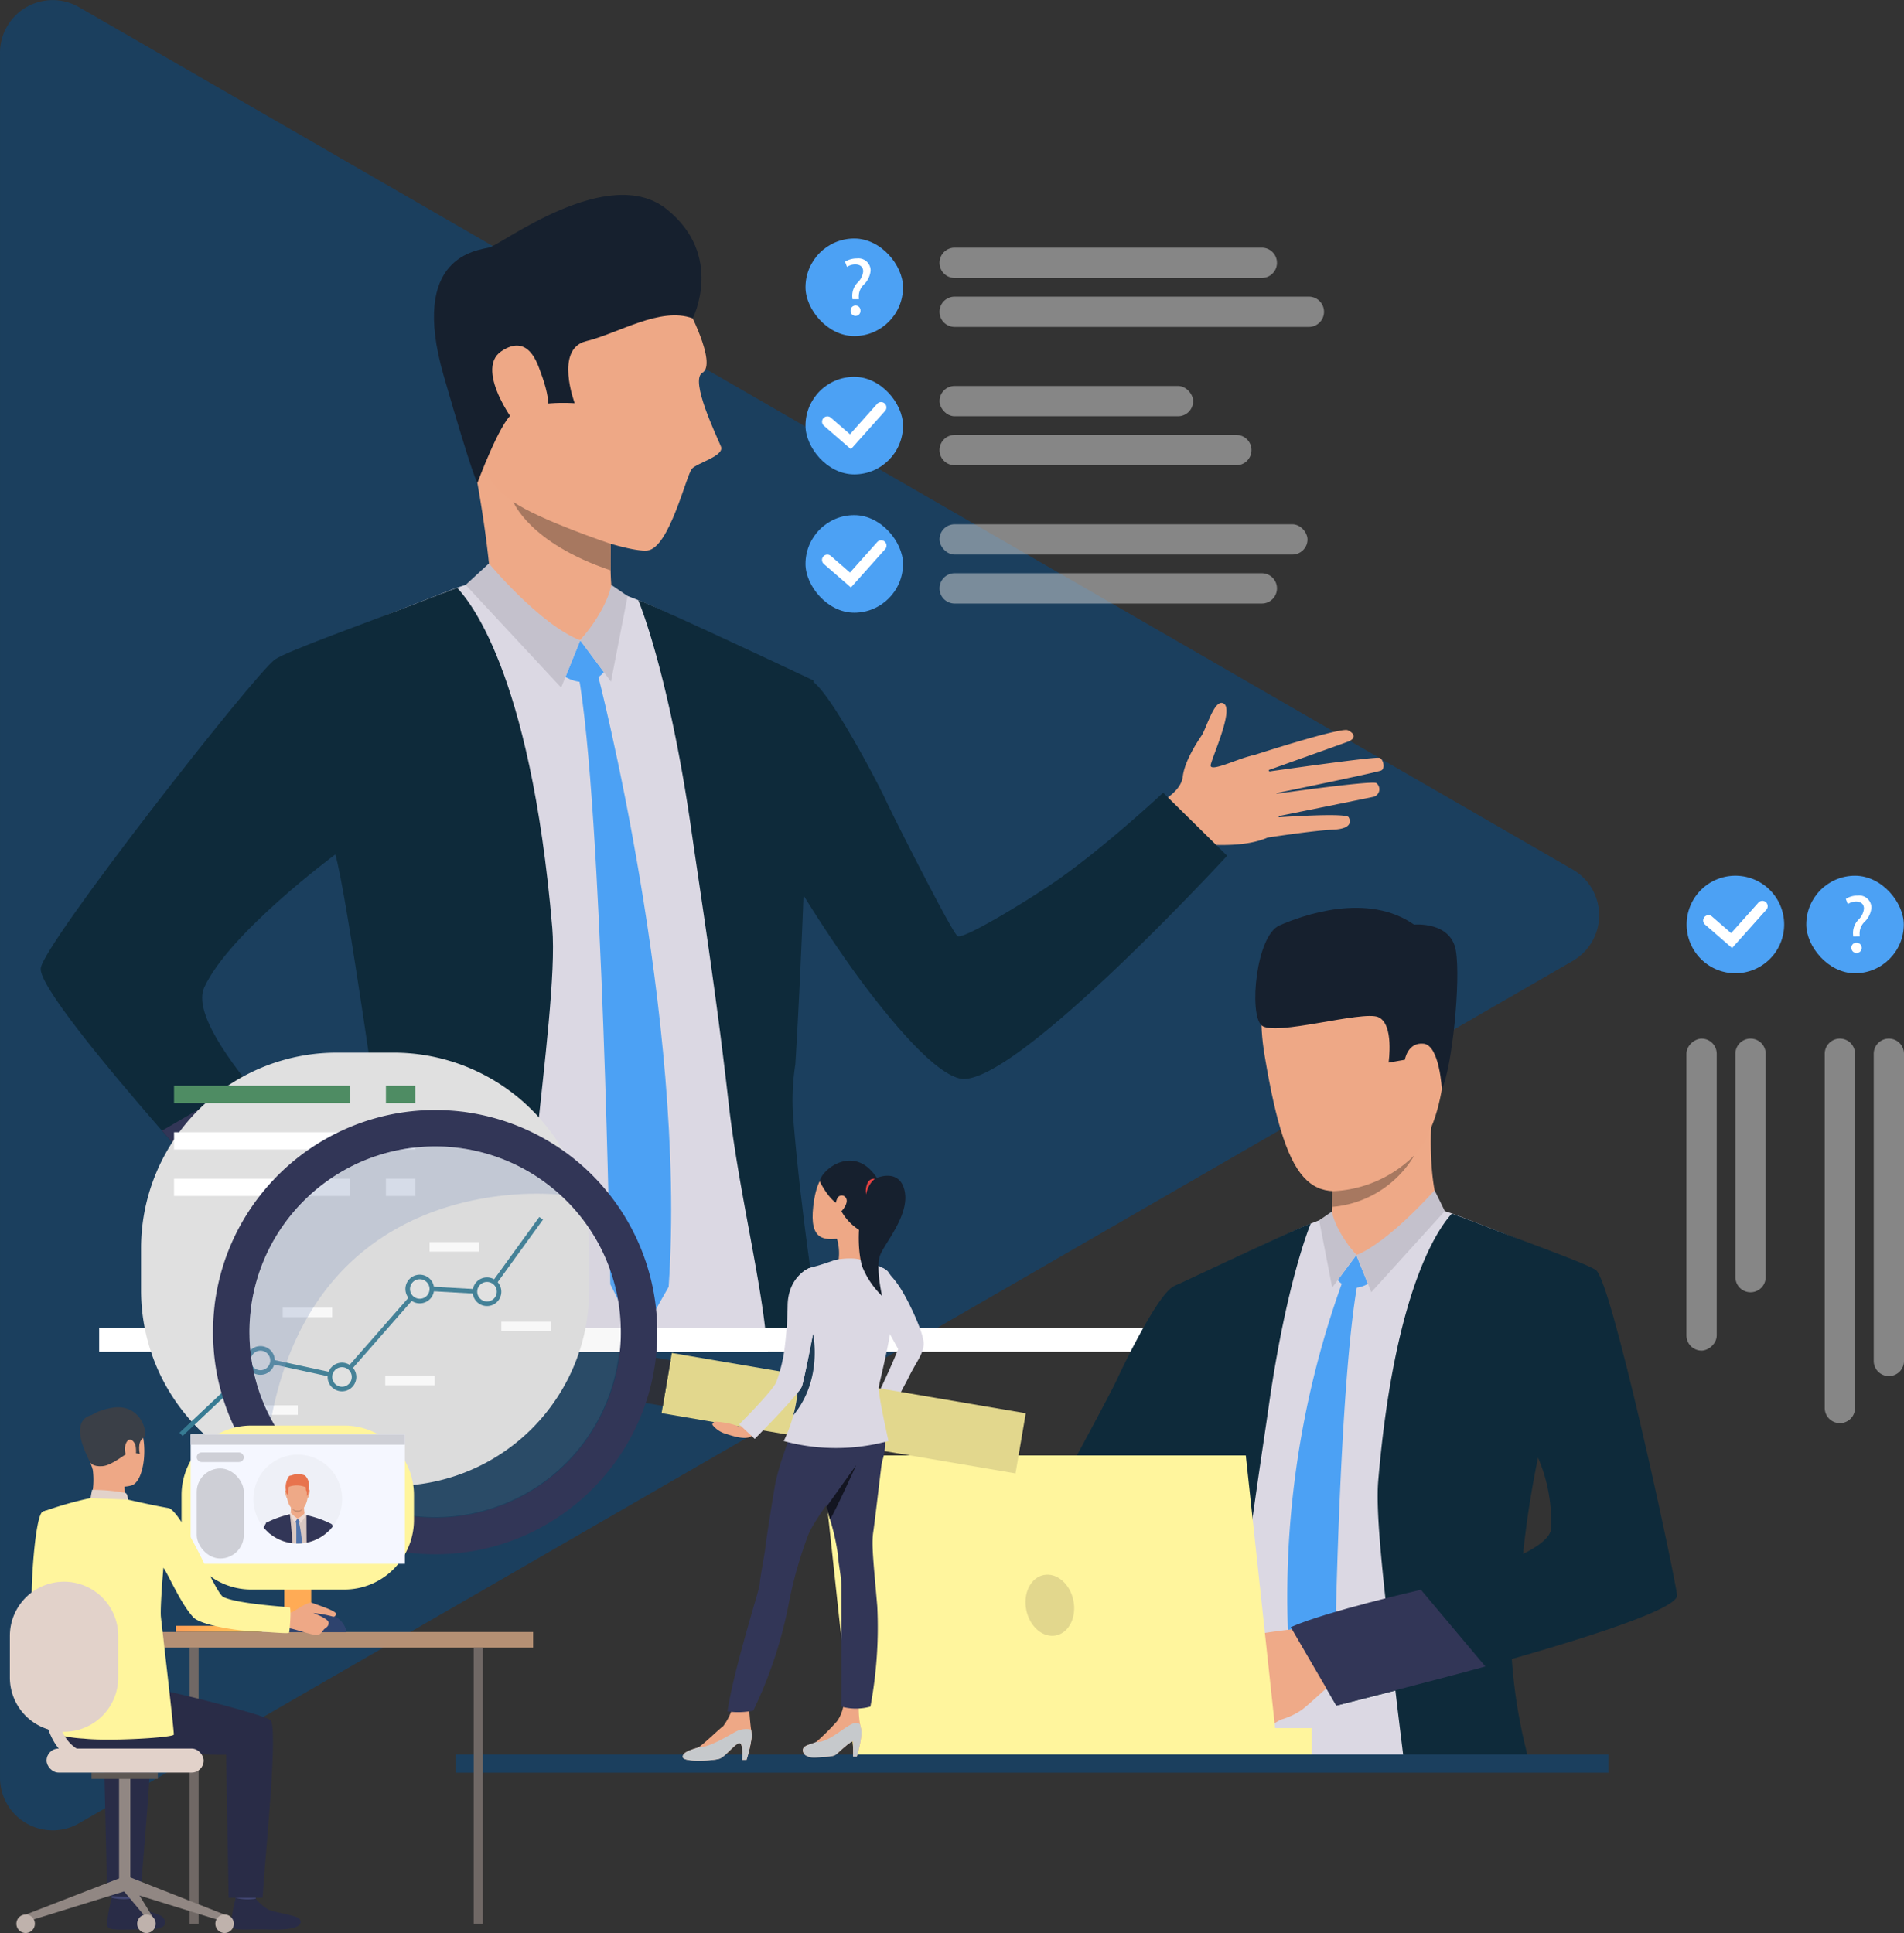 <svg xmlns="http://www.w3.org/2000/svg" xmlns:xlink="http://www.w3.org/1999/xlink" width="292.187" height="296.63" viewBox="0 0 292.187 296.63">
  <rect x="0" y="0" width="292.187" height="296.63" fill="#333333" stroke="none"/>
  <defs>
    <linearGradient id="linear-gradient" y1="0.5" x2="1" y2="0.5" gradientUnits="objectBoundingBox">
      <stop offset="0" stop-color="#ff9f55"/>
      <stop offset="1" stop-color="#ffd255"/>
    </linearGradient>
  </defs>
  <g id="Grupo_129573" data-name="Grupo 129573" transform="translate(-180 -1328)">
    <g id="Grupo_127873" data-name="Grupo 127873" transform="translate(-1738.13 1442.261)">
      <path id="Trazado_114980" data-name="Trazado 114980" d="M2159.494,19.184,1930.259-113.165a8.086,8.086,0,0,0-12.128,7v264.7a8.086,8.086,0,0,0,12.128,7L2159.494,33.189A8.086,8.086,0,0,0,2159.494,19.184Z" transform="translate(0 0)" fill="#1b3f5e"/>
      <g id="Grupo_127884" data-name="Grupo 127884" transform="translate(1924.378 -84.352)">
        <g id="Grupo_127873-2" data-name="Grupo 127873" transform="translate(185.673 82.111)">
          <path id="Trazado_114981" data-name="Trazado 114981" d="M2307.21,116.854s13.79-4.48,14.91-3.981,1.271,1.29,0,1.765-13.222,4.729-13.222,4.729,17.039-2.455,18.052-2.262c.593.113.973,1.621.31,1.94s-17.464,3.765-17.464,3.765,15.911-2.263,16.7-1.832a1.2,1.2,0,0,1-.468,2.122c-1.172.253-15.867,3.226-15.867,3.226s11.645-.884,12.09-.1c.271.482.659,1.766-2.349,1.9s-10.1,1.218-10.1,1.218Z" transform="translate(-2307.21 -112.834)" fill="#eea886"/>
        </g>
        <g id="Grupo_127875" data-name="Grupo 127875" transform="translate(170.48 77.945)">
          <g id="Grupo_127874" data-name="Grupo 127874">
            <path id="Trazado_114982" data-name="Trazado 114982" d="M2276.408,120.3s4.463-1.774,4.782-4.589c.272-2.394,2.259-5.363,2.87-6.278.816-1.224,2.034-5.9,3.464-4.9s-1.66,7.79-2.043,9.338,5.707-1.751,7.23-1.453,5.673,10.979,1.267,12.745-10.086.644-10.809,1.114a29.122,29.122,0,0,1-3.164,1.416Z" transform="translate(-2276.408 -104.39)" fill="#eea886"/>
          </g>
        </g>
        <g id="Grupo_127876" data-name="Grupo 127876" transform="translate(14.714 59.215)">
          <path id="Trazado_114983" data-name="Trazado 114983" d="M2062.6,181.1c.1,1.29.208,2.519.307,3.618h-63.851c.023-1.075.054-2.3.077-3.618.215-10.646.53-28.1.391-34.687-.177-9.409-2.158-33.857-2.55-35.27,0,0-14.01-20.354-28.7,19.824-3.034,8.28,24.778,29.026,21.322,29.663s-3.31,7.2-3.31,7.2-26.191-22.812-25.654-29.533c.3-3.733,20.807-57.975,23.941-60.217,2.136-1.537,15.546-6.913,22.5-9.547a49.146,49.146,0,0,1,6.176-2.113c1.59-.1,21.207,1.782,21.207,1.782s2.811.96,5.691,2.281c4.908,2.25,12.558,5.776,18.042,8.387,1.774.845,3.994,1.982,5.837,2.958q-.334,10-1.183,21.46s-1.021,16.691-1.114,33.55c-.883,3.817-.729,12.688-.729,12.688-.246,8.411.691,17.044.937,21.867C2062.088,174.414,2062.342,177.948,2062.6,181.1Z" transform="translate(-1960.624 -66.418)" fill="#dbd8e3"/>
        </g>
        <g id="Grupo_127877" data-name="Grupo 127877" transform="translate(91.706 62.199)">
          <path id="Trazado_114984" data-name="Trazado 114984" d="M2144.455,184.17c-.922-5.968-1.8-12.182-2.52-18.127V166q-.172-1.452-.345-2.88a.925.925,0,0,0-.015-.146c-.461-4.025-.837-7.873-1.114-11.4a35.806,35.806,0,0,1,.353-7.926c1.091-18.027,1.636-37.037,1.636-37.037.576-7.788.907-15.054,1.129-21.837,0,0-24.632-11.636-26.867-12.3,0,0,4.67,10.968,8.172,35.493,1.353,9.416,3.848,25.27,5.661,41.453.714,6.382,1.889,12.842,3.011,18.925,1.06,5.738,2.074,11.145,2.62,15.83.039.284.069.568.1.852.085.806.185,1.736.3,2.765h8.449C2144.831,186.6,2144.638,185.384,2144.455,184.17Z" transform="translate(-2116.711 -72.468)" fill="#0e2a3a"/>
        </g>
        <g id="Grupo_127878" data-name="Grupo 127878" transform="translate(0 60.302)">
          <path id="Trazado_114985" data-name="Trazado 114985" d="M2006.857,153.541c-1.122,10.876-2.351,19.678-3.342,28.68q-.2,1.8-.384,3.618h-25.907c.338-1.2.668-2.4.983-3.618,2.781-10.484,5-21.184,5-27.674,0,0-5.392-38.773-7.2-45.018,0,0-16.306,12.059-20.116,20.408-3.41,7.466,21.576,30.27,21.284,31.038-1.7,4.493-8.2,12.7-8.2,12.7S1930.287,132.127,1930.8,127c.369-3.725,32.8-45.14,35.931-47.383,1.813-1.3,15.208-6.045,21.783-8.641,1.206-.476,5.123-1.951,6.2-2.358,1.391,1.551,11.191,12.1,14.586,52.176C2009.875,127.557,2008.07,141.859,2006.857,153.541Z" transform="translate(-1930.796 -68.622)" fill="#0e2a3a"/>
        </g>
        <g id="Grupo_127879" data-name="Grupo 127879" transform="translate(66.399 40.311)">
          <path id="Trazado_114986" data-name="Trazado 114986" d="M2068.153,49.088s-.135-6.735-2.73-20.359c-.694-3.647,21.173,9.6,21.173,9.6s-.067,1.278-.111,3c-.023.911-.038,1.945-.032,2.982,0,.366.006.73.015,1.09.021.964.064,1.887.146,2.672a12.509,12.509,0,0,0,.729,2.628C2088.245,52.779,2075.517,54.358,2068.153,49.088Z" transform="translate(-2065.407 -28.094)" fill="#eea987"/>
        </g>
        <path id="Trazado_114987" data-name="Trazado 114987" d="M2096.312,84.96l3.625,4.87s-2.123,2.844-5.895.744Z" transform="translate(-2013.518 -16.599)" fill="#4ca1f4"/>
        <path id="Trazado_114988" data-name="Trazado 114988" d="M2100.949,95.1s13.748,52.93,10.914,94.131l-4.625,8.151-4.33-8.54s-1.186-73.7-4.956-93.872Z" transform="translate(-2015.499 -21.672)" fill="#4ca1f4"/>
        <path id="Trazado_114989" data-name="Trazado 114989" d="M2094.076,74.33l-3.881,4.541s-6.228-1.207-8.058-4.461S2094.076,74.33,2094.076,74.33Z" transform="translate(-2007.4 -10.509)" fill="#eea987"/>
        <path id="Trazado_114990" data-name="Trazado 114990" d="M2103.415,67.7s-.451,3.461-4.771,8.515l4.716,6.336,2.552-13.144Z" transform="translate(-2015.85 -7.852)" fill="#c4c1cc"/>
        <path id="Trazado_114991" data-name="Trazado 114991" d="M2066.57,61.023s7.709,9.317,14.007,11.807l-2.929,7.245L2062.99,64.316Z" transform="translate(-1997.782 -4.469)" fill="#c4c1cc"/>
        <g id="Grupo_127880" data-name="Grupo 127880" transform="translate(104.679 72.884)">
          <path id="Trazado_114992" data-name="Trazado 114992" d="M2220.4,122.657s-33.226,36.1-41.066,34.169c-3.625-.892-9.115-7.149-13.651-13.031-1.5-1.938-2.963-3.971-4.358-5.983a.012.012,0,0,1,0-.008c-5.566-8.036-9.928-15.739-9.928-15.739s-16.451-19.281-3.25-27.876c0,0,5.564-.561,8.729,1.773,2.922,2.156,10.031,15.729,11.185,18.246s10.132,20.253,10.97,20.777,9.655-4.768,14.367-7.94c7.617-5.127,17.186-14.061,17.186-14.061Z" transform="translate(-2143.012 -94.129)" fill="#0e2a3a"/>
        </g>
        <g id="Grupo_127881" data-name="Grupo 127881" transform="translate(64.411 6.136)">
          <path id="Trazado_114993" data-name="Trazado 114993" d="M2096.068-30.308s4.8,8.907,2.424,10.292c-1.968,1.144,2.3,9.885,2.864,11.313s-3.564,2.465-4.44,3.384-3.471,12.229-6.867,12.57-18.695-4.98-22.861-9.311-7.584-23.9-4.8-32.15S2087.589-45.866,2096.068-30.308Z" transform="translate(-2061.376 41.188)" fill="#eea886"/>
        </g>
        <g id="Grupo_127882" data-name="Grupo 127882" transform="translate(60.343 0)">
          <path id="Trazado_114994" data-name="Trazado 114994" d="M2092.847-34.681s4.9-9.619-4-16.754-25.332,5.387-27.183,5.865-12.354,1.2-7.051,19.641c4.553,15.836,5.19,16.5,5.19,16.5s3.4-9.174,5.325-10.572c3.008-2.184,9.6-1.659,9.6-1.659s-3.141-8.343,1.769-9.524S2087.879-36.525,2092.847-34.681Z" transform="translate(-2053.128 53.628)" fill="#16202e"/>
        </g>
        <g id="Grupo_127883" data-name="Grupo 127883" transform="translate(69.291 23.122)">
          <path id="Trazado_114995" data-name="Trazado 114995" d="M2078.688-2.682c-.433-1.144-1.833-6.063-6.054-3.175S2075.264,6.3,2076,6.421,2082.333,6.947,2078.688-2.682Z" transform="translate(-2071.27 6.752)" fill="#eea886"/>
        </g>
        <path id="Trazado_114996" data-name="Trazado 114996" d="M2092.749,51.285c0,.366.006.73.015,1.09-12.509-4.2-14.931-10.516-14.931-10.516,3.9,2.759,14.949,6.444,14.949,6.444C2092.758,49.214,2092.743,50.249,2092.749,51.285Z" transform="translate(-2005.304 5.242)" fill="#a77860"/>
        <path id="Trazado_114997" data-name="Trazado 114997" d="M2009.72,255.424a4.393,4.393,0,0,0,2.438.982c2.166-.018,4.631-2.372,6.895-.234s-2.5,11.231-4.218,12.3-5.618-.849-9.792-5.895S2009.72,255.424,2009.72,255.424Z" transform="translate(-1967.852 -102.902)" fill="#eea886"/>
        <path id="Trazado_114998" data-name="Trazado 114998" d="M2024.193,255.858a89.9,89.9,0,0,1,9.049,3.783c4.1,2,8.9,5.05,8.41,6.087-.744,1.575-4.4-1.379-8.591-3.084-3.861-1.57-3.364-.606-3.364-.606s-.126-.282,3.746,2.257c4.165,2.73,8.523,5.837,8.138,6.694-.477,1.063-.626,1.154-2.3.413.87.635.819.966.588,1.359-1.2,2.032-7.942-1.015-10.62-2.225,2.052.943,3.457,1.857,1.921,2.627-1.756.881-11.1-3.862-14.608-5.236C2012.732,266.428,2024.193,255.858,2024.193,255.858Z" transform="translate(-1973.859 -103.198)" fill="#eea886"/>
        <path id="Trazado_114999" data-name="Trazado 114999" d="M1996.285,238.8s-.951,5.574-8.2,12.7c0,0-16.617-18.332-19.582-21.764l13-7.544Z" transform="translate(-1949.902 -86.138)" fill="#323657"/>
      </g>
      <rect id="Rectángulo_40518" data-name="Rectángulo 40518" width="228.635" height="3.618" transform="translate(1933.349 89.549)" fill="#fff"/>
      <rect id="Rectángulo_40519" data-name="Rectángulo 40519" width="14.967" height="14.967" rx="7.483" transform="translate(2041.74 -56.433)" fill="#4ca1f4"/>
      <g id="Grupo_127885" data-name="Grupo 127885" transform="translate(2062.305 -76.256)" opacity="0.69">
        <path id="Rectángulo_40520" data-name="Rectángulo 40520" d="M2.324,0h47.14a2.324,2.324,0,0,1,2.324,2.324v0a2.324,2.324,0,0,1-2.324,2.324H2.324A2.324,2.324,0,0,1,0,2.324v0A2.324,2.324,0,0,1,2.324,0Z" transform="translate(0 0)" fill="#d9d9d9" opacity="0.72"/>
        <path id="Rectángulo_40521" data-name="Rectángulo 40521" d="M2.324,0h54.36a2.324,2.324,0,0,1,2.324,2.324v0a2.324,2.324,0,0,1-2.324,2.324H2.324A2.324,2.324,0,0,1,0,2.324v0A2.324,2.324,0,0,1,2.324,0Z" transform="translate(0 7.515)" fill="#d9d9d9" opacity="0.72"/>
      </g>
      <rect id="Rectángulo_40522" data-name="Rectángulo 40522" width="14.967" height="14.967" rx="7.483" transform="translate(2041.74 -77.658)" fill="#4ca1f4"/>
      <g id="Grupo_127886" data-name="Grupo 127886" transform="translate(2062.305 -55.031)" opacity="0.69">
        <rect id="Rectángulo_40523" data-name="Rectángulo 40523" width="38.925" height="4.648" rx="2.324" transform="translate(0 0)" fill="#d9d9d9" opacity="0.72"/>
        <path id="Rectángulo_40524" data-name="Rectángulo 40524" d="M2.324,0H45.553a2.324,2.324,0,0,1,2.324,2.324v0a2.324,2.324,0,0,1-2.324,2.324H2.324A2.324,2.324,0,0,1,0,2.324v0A2.324,2.324,0,0,1,2.324,0Z" transform="translate(0 7.515)" fill="#d9d9d9" opacity="0.72"/>
      </g>
      <g id="Grupo_127887" data-name="Grupo 127887" transform="translate(2062.305 -33.807)" opacity="0.69">
        <rect id="Rectángulo_40525" data-name="Rectángulo 40525" width="56.475" height="4.648" rx="2.324" transform="translate(0 0)" fill="#d9d9d9" opacity="0.72"/>
        <path id="Rectángulo_40526" data-name="Rectángulo 40526" d="M2.324,0h47.14a2.324,2.324,0,0,1,2.324,2.324v0a2.324,2.324,0,0,1-2.324,2.324H2.324A2.324,2.324,0,0,1,0,2.324v0A2.324,2.324,0,0,1,2.324,0Z" transform="translate(0 7.515)" fill="#d9d9d9" opacity="0.72"/>
      </g>
      <rect id="Rectángulo_40527" data-name="Rectángulo 40527" width="14.967" height="14.967" rx="7.483" transform="translate(2041.74 -35.208)" fill="#4ca1f4"/>
      <g id="Grupo_127892" data-name="Grupo 127892" transform="translate(2044.278 -52.567)">
        <g id="Grupo_127891" data-name="Grupo 127891" transform="translate(0 0)">
          <g id="Grupo_127890" data-name="Grupo 127890">
            <g id="Grupo_127889" data-name="Grupo 127889">
              <g id="Grupo_127888" data-name="Grupo 127888">
                <path id="Trazado_115000" data-name="Trazado 115000" d="M2178.3,18.045l-4.153-3.609a.817.817,0,0,1,1.072-1.233l2.937,2.552,4.175-4.672a.817.817,0,0,1,1.218,1.089Z" transform="translate(-2173.869 -10.81)" fill="#fff"/>
              </g>
            </g>
          </g>
        </g>
      </g>
      <g id="Grupo_127897" data-name="Grupo 127897" transform="translate(2044.278 -31.342)">
        <g id="Grupo_127896" data-name="Grupo 127896" transform="translate(0 0)">
          <g id="Grupo_127895" data-name="Grupo 127895">
            <g id="Grupo_127894" data-name="Grupo 127894">
              <g id="Grupo_127893" data-name="Grupo 127893">
                <path id="Trazado_115001" data-name="Trazado 115001" d="M2178.3,61.073l-4.153-3.608a.817.817,0,0,1,1.072-1.234l2.937,2.552,4.175-4.672a.817.817,0,1,1,1.218,1.089Z" transform="translate(-2173.869 -53.839)" fill="#fff"/>
              </g>
            </g>
          </g>
        </g>
      </g>
      <g id="Grupo_127898" data-name="Grupo 127898" transform="translate(2047.806 -74.604)">
        <path id="Trazado_115002" data-name="Trazado 115002" d="M2182.161-27.611l-.026-.329a2.9,2.9,0,0,1,.785-2.191,2.785,2.785,0,0,0,.886-1.735c0-.646-.406-1.076-1.2-1.089a2.257,2.257,0,0,0-1.279.392l-.3-.8a3.323,3.323,0,0,1,1.811-.507A1.871,1.871,0,0,1,2184.947-32a3.427,3.427,0,0,1-1.09,2.2,2.506,2.506,0,0,0-.722,1.862l.013.329Zm-.279,1.773a.749.749,0,0,1,.76-.8.739.739,0,0,1,.747.8.737.737,0,0,1-.76.785A.742.742,0,0,1,2181.882-25.838Z" transform="translate(-2181.021 33.866)" fill="#fff"/>
      </g>
      <path id="Rectángulo_40528" data-name="Rectángulo 40528" d="M7.483,0h0a7.484,7.484,0,0,1,7.484,7.484v0a7.483,7.483,0,0,1-7.483,7.483h0A7.484,7.484,0,0,1,0,7.483v0A7.483,7.483,0,0,1,7.483,0Z" transform="translate(2176.96 20.123)" fill="#4ca1f4"/>
      <g id="Grupo_127899" data-name="Grupo 127899" transform="translate(2198.154 45.118)" opacity="0.69">
        <path id="Rectángulo_40529" data-name="Rectángulo 40529" d="M2.324,0h47.14a2.324,2.324,0,0,1,2.324,2.324v0a2.324,2.324,0,0,1-2.324,2.324H2.324A2.324,2.324,0,0,1,0,2.324v0A2.324,2.324,0,0,1,2.324,0Z" transform="translate(12.164 0) rotate(90)" fill="#d9d9d9" opacity="0.72"/>
        <path id="Rectángulo_40530" data-name="Rectángulo 40530" d="M2.324,0h54.36a2.324,2.324,0,0,1,2.324,2.324v0a2.324,2.324,0,0,1-2.324,2.324H2.324A2.324,2.324,0,0,1,0,2.324v0A2.324,2.324,0,0,1,2.324,0Z" transform="translate(4.648 0) rotate(90)" fill="#d9d9d9" opacity="0.72"/>
      </g>
      <rect id="Rectángulo_40531" data-name="Rectángulo 40531" width="14.967" height="14.967" rx="7.483" transform="translate(2195.318 20.123)" fill="#4ca1f4"/>
      <g id="Grupo_127900" data-name="Grupo 127900" transform="translate(2176.929 45.118)" opacity="0.69">
        <path id="Rectángulo_40532" data-name="Rectángulo 40532" d="M2.324,0H36.6a2.324,2.324,0,0,1,2.324,2.324v0A2.324,2.324,0,0,1,36.6,4.648H2.324A2.324,2.324,0,0,1,0,2.324v0A2.324,2.324,0,0,1,2.324,0Z" transform="translate(12.163 0) rotate(90)" fill="#d9d9d9" opacity="0.72"/>
        <rect id="Rectángulo_40533" data-name="Rectángulo 40533" width="47.877" height="4.648" rx="2.324" transform="translate(4.648 0) rotate(90)" fill="#d9d9d9" opacity="0.72"/>
      </g>
      <g id="Grupo_127905" data-name="Grupo 127905" transform="translate(2179.499 23.989)">
        <g id="Grupo_127904" data-name="Grupo 127904" transform="translate(0)">
          <g id="Grupo_127903" data-name="Grupo 127903">
            <g id="Grupo_127902" data-name="Grupo 127902">
              <g id="Grupo_127901" data-name="Grupo 127901">
                <path id="Trazado_115003" data-name="Trazado 115003" d="M2452.435,173.246l-4.152-3.608a.817.817,0,1,1,1.071-1.234l2.937,2.552,4.175-4.672a.817.817,0,1,1,1.218,1.089Z" transform="translate(-2448.001 -166.012)" fill="#fff"/>
              </g>
            </g>
          </g>
        </g>
      </g>
      <g id="Grupo_127912" data-name="Grupo 127912" transform="translate(1988.043 25.054)">
        <g id="Grupo_127911" data-name="Grupo 127911" transform="translate(71.971)">
          <g id="Grupo_127906" data-name="Grupo 127906" transform="translate(38.53 46.112)">
            <path id="Trazado_115004" data-name="Trazado 115004" d="M2285.688,316.931c.691,3,.572,9.959.572,9.959.188,6.6-.549,13.384-.737,17.171-.006.117-.012.234-.018.353-.049.894-.107,1.841-.173,2.8h49.4c-.018-.91-.035-1.847-.05-2.8-.1-5.59-.188-11.713-.2-16.084,11.29-2.982,23.48-6.873,23.252-9.717-.233-2.928-9.029-46.043-11.487-47.8-1.676-1.2-12.2-5.423-17.664-7.495a38.681,38.681,0,0,0-4.843-1.656c-1.249-.079-16.647,1.4-16.647,1.4s-2.21.757-4.466,1.793c-3.853,1.768-9.857,4.531-14.167,6.583-1.391.66-3.132,1.557-4.579,2.324q.264,7.848.929,16.841S2285.612,303.7,2285.688,316.931Zm48.944,4.988c.608-8.208,3.084-22.309,3.357-23.307.008,0,1.161,1.1,1.169,1.1s.381.053.386.048a2.9,2.9,0,0,1,.351.132s7.475,10.441,7.555,16.053C2347.491,318.622,2341.653,320.539,2334.632,321.918Z" transform="translate(-2283.883 -261.655)" fill="#dbd8e3"/>
          </g>
          <g id="Grupo_127907" data-name="Grupo 127907" transform="translate(38.147 48.452)">
            <path id="Trazado_115005" data-name="Trazado 115005" d="M2283.105,349.618h6.471q.222-1.368.475-2.8c1.1-6.179,2.54-13.161,3.31-20.016v0c1.422-12.7,3.38-25.146,4.437-32.539,2.75-19.249,6.418-27.861,6.418-27.861-1.752.523-21.087,9.661-21.087,9.661.172,5.321.431,11.03.883,17.138,0,0,.427,14.924,1.286,29.078a28.294,28.294,0,0,1,.277,6.22c-.216,2.768-.516,5.79-.876,8.942-.005.043-.008.084-.013.119-.086.75-.178,1.5-.267,2.263,0,.013,0,.021,0,.033-.277,2.288-.584,4.625-.91,6.964Q2283.31,348.219,2283.105,349.618Z" transform="translate(-2283.105 -266.398)" fill="#0e2a3a"/>
          </g>
          <g id="Grupo_127908" data-name="Grupo 127908" transform="translate(56.647 46.913)">
            <path id="Trazado_115006" data-name="Trazado 115006" d="M2320.619,326.744c1.47,3.469,6.537,12.036,6.537,12.036s3.668-.9,9.062-2.3c.355,3.061.713,5.941,1.056,8.752q.172,1.41.338,2.8h19.244q-.343-1.414-.653-2.8a79.691,79.691,0,0,1-2.121-13.6c12.9-3.685,25.552-7.815,25.356-9.791-.292-2.924-9.984-48.123-12.441-49.883-1.417-1.019-11.937-4.747-17.1-6.781-.942-.374-4.163-1.582-5.008-1.9-1.095,1.219-8.64,9.547-11.307,41.009-.331,3.914.355,11.056,1.118,18.212C2326.889,324.585,2320.367,326.152,2320.619,326.744Zm35.188-11.228a147.327,147.327,0,0,1,2.3-14.781,24.984,24.984,0,0,1,2.006,10.832C2360.076,312.867,2358.42,314.2,2355.807,315.516Z" transform="translate(-2320.612 -263.278)" fill="#0e2a3a"/>
          </g>
          <g id="Grupo_127909" data-name="Grupo 127909" transform="translate(61.874 31.862)">
            <path id="Trazado_115007" data-name="Trazado 115007" d="M2348.531,247.511s-1.958-3.7-1.418-14.207c.15-2.911-15.289,6.9-15.289,6.9s.053,1,.086,2.357c.018.564.028,1.181.028,1.816,0,.176,0,.351,0,.526,0,.287,0,.572-.01.856-.007.353-.019.7-.038,1.031-.017.378-.043.736-.078,1.064a9.7,9.7,0,0,1-.572,2.062C2330.529,251.552,2342.75,251.645,2348.531,247.511Z" transform="translate(-2331.208 -232.764)" fill="#eea987"/>
          </g>
          <path id="Trazado_115008" data-name="Trazado 115008" d="M2337.163,276.208l-2.845,3.822s1.667,2.232,4.627.585Z" transform="translate(-2270.91 -222.917)" fill="#4ca1f4"/>
          <path id="Trazado_115009" data-name="Trazado 115009" d="M2327.117,284.168a142.257,142.257,0,0,0-8.2,57.8l3.288,5.967,3.707-5.082s.6-42.952,3.557-58.789Z" transform="translate(-2262.948 -226.899)" fill="#4ca1f4"/>
          <path id="Trazado_115010" data-name="Trazado 115010" d="M2333.909,267.864l3.047,3.564s4.889-.948,6.325-3.5S2333.909,267.864,2333.909,267.864Z" transform="translate(-2270.702 -218.137)" fill="#eea987"/>
          <path id="Trazado_115011" data-name="Trazado 115011" d="M2330.479,262.658s.354,2.717,3.746,6.684l-3.7,4.973-2-10.317Z" transform="translate(-2267.972 -216.051)" fill="#c4c1cc"/>
          <path id="Trazado_115012" data-name="Trazado 115012" d="M2352.1,256.033s-7.07,8-12.013,9.952l2.3,5.686,11.282-12.447Z" transform="translate(-2273.833 -212.694)" fill="#c4c1cc"/>
          <g id="Grupo_127910" data-name="Grupo 127910" transform="translate(0 56.886)">
            <path id="Trazado_115013" data-name="Trazado 115013" d="M2211.358,342.3s9.385-9.1,15.539-10.615c2.845-.7,6.593-4.627,10.153-9.245,1.175-1.52,2.325-3.116,3.421-4.7a.011.011,0,0,0,0-.007c4.369-6.308,7.793-12.355,7.793-12.355s12.914-15.135,2.552-21.881c0,0-4.442-.1-6.878,1.227-2.505,1.36-7.848,12.512-8.755,14.487s-10.719,20.314-11.376,20.726a27.178,27.178,0,0,1-5.679,4.035c-4.808,2.589-12.36,10.165-12.36,10.165Z" transform="translate(-2205.771 -283.496)" fill="#0e2a3a"/>
          </g>
          <path id="Trazado_115014" data-name="Trazado 115014" d="M2302.407,407.783a5.97,5.97,0,0,0,1.874-.356s.98-.629,1.7-1.034a5.694,5.694,0,0,1,.572-.289,10.917,10.917,0,0,0,3.153-1.5c1.234-.94,5.257-4.7,5.257-4.7l-2.6-4-1.2-3.958s-9.379.933-10.63,1.676a3.542,3.542,0,0,0-.344.231,13.887,13.887,0,0,0-1.914,2.14c-.176.164-1.81,1.912-1.718,2.622a2.335,2.335,0,0,0,1.223,1.914,5.587,5.587,0,0,0,1.322,2.774,3.472,3.472,0,0,0,1.784,2.493S2301.342,407.571,2302.407,407.783Z" transform="translate(-2251.774 -281.564)" fill="#efaa88"/>
          <path id="Trazado_115015" data-name="Trazado 115015" d="M2324.441,178.584s-16.953-4.086-13.382,17.377,7.637,23.205,17.964,18.926,9.609-18.007,10.223-24.725S2329.863,178.9,2324.441,178.584Z" transform="translate(-2258.874 -173.29)" fill="#eea886"/>
          <path id="Trazado_115016" data-name="Trazado 115016" d="M2356.546,207.377c.252-1.885,3.995-2.523,4.254.313s-1.811,7.776-3.22,7.266S2356.2,209.977,2356.546,207.377Z" transform="translate(-2282.072 -187.219)" fill="#eea886"/>
          <path id="Trazado_115017" data-name="Trazado 115017" d="M2337.292,196.015s-.34-6.751-2.8-7-2.879,2.464-2.879,2.464l-2.495.433s.873-5.9-1.572-6.969-15.984,3.02-17.933,1.256-.844-13.741,2.751-15.33,13.511-5.121,20.665-.124c0,0,5.641-.559,6.411,4S2338.873,192.657,2337.292,196.015Z" transform="translate(-2257.909 -168.171)" fill="#16202e"/>
          <path id="Trazado_115018" data-name="Trazado 115018" d="M2319.689,386.052l7,12.034s18.543-4.777,22.869-6l-9.89-11.772S2325.085,383.647,2319.689,386.052Z" transform="translate(-2263.497 -275.672)" fill="#323657"/>
          <path id="Trazado_115019" data-name="Trazado 115019" d="M2332.586,253.06h0a16.215,16.215,0,0,0,12.617-7.927,18.8,18.8,0,0,1-12.569,5.514c0,.176,0,.351,0,.526,0,.287-.005.572-.01.856C2332.617,252.382,2332.6,252.727,2332.586,253.06Z" transform="translate(-2270.033 -207.17)" fill="#a77860"/>
        </g>
        <path id="Trazado_115020" data-name="Trazado 115020" d="M2238.841,338.529l4.945,45.976H2178.7l-4.945-45.976Z" transform="translate(-2117.575 -254.497)" fill="#fff59d"/>
        <rect id="Rectángulo_40534" data-name="Rectángulo 40534" width="10.871" height="4.136" transform="translate(120.52 125.872)" fill="#fff59d"/>
        <rect id="Rectángulo_40535" data-name="Rectángulo 40535" width="176.908" height="2.801" transform="translate(0 129.913)" fill="#1b3f5e"/>
        <path id="Trazado_115021" data-name="Trazado 115021" d="M2244.517,379.571c.522,2.56-.671,4.966-2.668,5.374s-4.038-1.337-4.561-3.9.671-4.966,2.667-5.374S2243.994,377.011,2244.517,379.571Z" transform="translate(-2149.708 -273.29)" fill="#e2d78d"/>
      </g>
      <g id="Grupo_127957" data-name="Grupo 127957" transform="translate(1939.779 47.274)">
        <g id="Grupo_127913" data-name="Grupo 127913" transform="translate(0)">
          <path id="Rectángulo_40536" data-name="Rectángulo 40536" d="M30.018,0h8.729A30.019,30.019,0,0,1,68.766,30.019v6.449a30.02,30.02,0,0,1-30.02,30.02H30.019A30.019,30.019,0,0,1,0,36.469v-6.45A30.018,30.018,0,0,1,30.018,0Z" fill="#e0e0e0"/>
        </g>
        <g id="Grupo_127948" data-name="Grupo 127948" transform="translate(5.898 25.218)">
          <g id="Grupo_127942" data-name="Grupo 127942">
            <g id="Grupo_127917" data-name="Grupo 127917">
              <g id="Grupo_127916" data-name="Grupo 127916">
                <g id="Grupo_127915" data-name="Grupo 127915">
                  <g id="Grupo_127914" data-name="Grupo 127914">
                    <path id="Trazado_115022" data-name="Trazado 115022" d="M1974.454,297.947l-.477-.505,12.328-11.632,12.477,2.7,11.918-13.591,10.394.586,8.1-11.166.563.408-8.318,11.474L2011,275.634l-11.965,13.644-12.519-2.713Z" transform="translate(-1973.977 -264.342)" fill="#377b93"/>
                  </g>
                </g>
              </g>
            </g>
            <g id="Grupo_127920" data-name="Grupo 127920" transform="translate(23.079 22.701)">
              <g id="Grupo_127919" data-name="Grupo 127919">
                <g id="Grupo_127918" data-name="Grupo 127918">
                  <path id="Trazado_115023" data-name="Trazado 115023" d="M2024.428,311.825a1.852,1.852,0,1,1-2.2-1.418A1.853,1.853,0,0,1,2024.428,311.825Z" transform="translate(-2020.765 -310.364)" fill="#e6e6e6"/>
                </g>
              </g>
            </g>
            <g id="Grupo_127923" data-name="Grupo 127923" transform="translate(22.732 22.354)">
              <g id="Grupo_127922" data-name="Grupo 127922">
                <g id="Grupo_127921" data-name="Grupo 127921">
                  <path id="Trazado_115024" data-name="Trazado 115024" d="M2022.727,314.009a2.2,2.2,0,1,1,1.684-2.615A2.2,2.2,0,0,1,2022.727,314.009Zm-.784-3.62a1.5,1.5,0,1,0,1.79,1.152A1.506,1.506,0,0,0,2021.943,310.389Z" transform="translate(-2020.062 -309.66)" fill="#377b93"/>
                </g>
              </g>
            </g>
            <g id="Grupo_127926" data-name="Grupo 127926" transform="translate(35.017 9.2)">
              <g id="Grupo_127925" data-name="Grupo 127925">
                <g id="Grupo_127924" data-name="Grupo 127924">
                  <path id="Trazado_115025" data-name="Trazado 115025" d="M2048.628,284.455a1.852,1.852,0,1,1-2.2-1.418A1.852,1.852,0,0,1,2048.628,284.455Z" transform="translate(-2044.966 -282.994)" fill="#e6e6e6"/>
                </g>
              </g>
            </g>
            <g id="Grupo_127929" data-name="Grupo 127929" transform="translate(34.669 8.853)">
              <g id="Grupo_127928" data-name="Grupo 127928">
                <g id="Grupo_127927" data-name="Grupo 127927">
                  <path id="Trazado_115026" data-name="Trazado 115026" d="M2046.927,286.64a2.2,2.2,0,1,1,1.684-2.615A2.2,2.2,0,0,1,2046.927,286.64Zm-.784-3.62a1.5,1.5,0,1,0,1.79,1.153A1.507,1.507,0,0,0,2046.143,283.019Z" transform="translate(-2044.263 -282.291)" fill="#377b93"/>
                </g>
              </g>
            </g>
            <g id="Grupo_127932" data-name="Grupo 127932" transform="translate(45.335 9.614)">
              <g id="Grupo_127931" data-name="Grupo 127931">
                <g id="Grupo_127930" data-name="Grupo 127930">
                  <path id="Trazado_115027" data-name="Trazado 115027" d="M2069.546,285.293a1.852,1.852,0,1,1-2.2-1.418A1.851,1.851,0,0,1,2069.546,285.293Z" transform="translate(-2065.884 -283.832)" fill="#e6e6e6"/>
                </g>
              </g>
            </g>
            <g id="Grupo_127935" data-name="Grupo 127935" transform="translate(44.988 9.267)">
              <g id="Grupo_127934" data-name="Grupo 127934">
                <g id="Grupo_127933" data-name="Grupo 127933">
                  <path id="Trazado_115028" data-name="Trazado 115028" d="M2067.846,287.478a2.2,2.2,0,1,1,1.683-2.615A2.2,2.2,0,0,1,2067.846,287.478Zm-.785-3.621a1.5,1.5,0,1,0,1.789,1.152A1.506,1.506,0,0,0,2067.061,283.857Z" transform="translate(-2065.18 -283.128)" fill="#377b93"/>
                </g>
              </g>
            </g>
            <g id="Grupo_127938" data-name="Grupo 127938" transform="translate(10.571 20.164)">
              <g id="Grupo_127937" data-name="Grupo 127937">
                <g id="Grupo_127936" data-name="Grupo 127936">
                  <path id="Trazado_115029" data-name="Trazado 115029" d="M1999.07,306.682a1.852,1.852,0,1,1-2.2-1.418A1.851,1.851,0,0,1,1999.07,306.682Z" transform="translate(-1995.408 -305.221)" fill="#e6e6e6"/>
                </g>
              </g>
            </g>
            <g id="Grupo_127941" data-name="Grupo 127941" transform="translate(10.224 19.817)">
              <g id="Grupo_127940" data-name="Grupo 127940">
                <g id="Grupo_127939" data-name="Grupo 127939">
                  <path id="Trazado_115030" data-name="Trazado 115030" d="M1997.369,308.866a2.2,2.2,0,1,1,1.684-2.615A2.2,2.2,0,0,1,1997.369,308.866Zm-.784-3.62a1.5,1.5,0,1,0,1.789,1.152A1.507,1.507,0,0,0,1996.585,305.246Z" transform="translate(-1994.704 -304.517)" fill="#377b93"/>
                </g>
              </g>
            </g>
          </g>
          <g id="Grupo_127943" data-name="Grupo 127943" transform="translate(10.571 28.901)">
            <rect id="Rectángulo_40537" data-name="Rectángulo 40537" width="7.582" height="1.46" fill="#fff"/>
          </g>
          <g id="Grupo_127944" data-name="Grupo 127944" transform="translate(15.844 13.918)">
            <rect id="Rectángulo_40538" data-name="Rectángulo 40538" width="7.582" height="1.46" fill="#fff"/>
          </g>
          <g id="Grupo_127945" data-name="Grupo 127945" transform="translate(31.573 24.359)">
            <rect id="Rectángulo_40539" data-name="Rectángulo 40539" width="7.582" height="1.46" fill="#fff"/>
          </g>
          <g id="Grupo_127946" data-name="Grupo 127946" transform="translate(38.374 3.854)">
            <rect id="Rectángulo_40540" data-name="Rectángulo 40540" width="7.582" height="1.46" fill="#fff"/>
          </g>
          <g id="Grupo_127947" data-name="Grupo 127947" transform="translate(49.387 16.072)">
            <rect id="Rectángulo_40541" data-name="Rectángulo 40541" width="7.582" height="1.46" fill="#fff"/>
          </g>
        </g>
        <g id="Grupo_127952" data-name="Grupo 127952" transform="translate(5.059 5.081)">
          <g id="Grupo_127949" data-name="Grupo 127949">
            <rect id="Rectángulo_40542" data-name="Rectángulo 40542" width="27.004" height="2.65" fill="#4e8c63"/>
          </g>
          <g id="Grupo_127950" data-name="Grupo 127950" transform="translate(0 7.131)">
            <rect id="Rectángulo_40543" data-name="Rectángulo 40543" width="27.004" height="2.651" fill="#fff"/>
          </g>
          <g id="Grupo_127951" data-name="Grupo 127951" transform="translate(0 14.261)">
            <rect id="Rectángulo_40544" data-name="Rectángulo 40544" width="27.004" height="2.65" fill="#fff"/>
          </g>
        </g>
        <g id="Grupo_127956" data-name="Grupo 127956" transform="translate(37.574 5.081)">
          <g id="Grupo_127953" data-name="Grupo 127953">
            <rect id="Rectángulo_40545" data-name="Rectángulo 40545" width="4.508" height="2.65" fill="#4e8c63"/>
          </g>
          <g id="Grupo_127954" data-name="Grupo 127954" transform="translate(0 7.131)">
            <rect id="Rectángulo_40546" data-name="Rectángulo 40546" width="4.508" height="2.651" fill="#fff"/>
          </g>
          <g id="Grupo_127955" data-name="Grupo 127955" transform="translate(0 14.261)">
            <rect id="Rectángulo_40547" data-name="Rectángulo 40547" width="4.508" height="2.65" fill="#fff"/>
          </g>
        </g>
      </g>
      <g id="Grupo_127958" data-name="Grupo 127958" transform="translate(1947.02 52.27)">
        <path id="Trazado_115031" data-name="Trazado 115031" d="M2190.51,287.7s-3.545-8.03.568-7.366a14.984,14.984,0,0,1,2.835,3.515c1.088,1.786,3.351,6.512,3.268,8.11s-1.221,2.791-2.448,5.358c0,0-2.552,4.764-2.661,5.339l-2.7-1.4s2.286-4.555,3.9-8.561Z" transform="translate(-2084.324 -252.202)" fill="#dbd8e3"/>
        <rect id="Rectángulo_40548" data-name="Rectángulo 40548" width="55.092" height="9.366" transform="translate(74.212 41.091) rotate(9.663)" fill="#e2d78d"/>
        <rect id="Rectángulo_40549" data-name="Rectángulo 40549" width="2.943" height="7.109" transform="translate(71.122 41.709) rotate(9.665)" fill="#2d3038"/>
        <path id="Trazado_115032" data-name="Trazado 115032" d="M2140.324,425.157h-.669s.223-2.526-.4-2.551-2.154,2.055-3.071,2.378-5.622.594-5.646-.273,1.807-1.213,2.377-1.461,3.343-2.947,3.838-3.269a9.505,9.505,0,0,0,1.341-2.561l2.627-.116s.148,2.092.307,3.2a9.8,9.8,0,0,1,.109,1.037A19.175,19.175,0,0,1,2140.324,425.157Z" transform="translate(-2054.656 -321.631)" fill="#eea886"/>
        <path id="Trazado_115033" data-name="Trazado 115033" d="M2176.178,424.334h-.558v-2.351c-.464.039-2.025,1.516-2.508,1.943s-1.145.408-3.179.537-2.225-1.088-1.9-1.5,1.362-.6,1.9-.854a35.031,35.031,0,0,0,3.248-3.238,5.921,5.921,0,0,0,.916-2.2l2.377.207a14.558,14.558,0,0,0,.256,2.746h0l0,.009c.023.107.048.211.076.313C2177.162,421.245,2176.178,424.334,2176.178,424.334Z" transform="translate(-2073.589 -321.307)" fill="#eea886"/>
        <path id="Trazado_115034" data-name="Trazado 115034" d="M2155.5,322.421a23.675,23.675,0,0,0-.978,2.661c-.08.537-2.183,5.621-2.791,9.048-.364,2.052-1.369,8.475-1.451,9.292-.139,1.4-.8,4.483-.9,5.911-.057.8-3.988,13.048-4.939,19.444a11.8,11.8,0,0,0,3.959-.114,67.006,67.006,0,0,0,5.367-15.986,64.411,64.411,0,0,1,3.069-10.984c.894-2.326,5.958-8.912,6.486-9.652s3.84-4.83.7-9.26S2155.5,322.421,2155.5,322.421Z" transform="translate(-2061.698 -272.685)" fill="#323657"/>
        <path id="Trazado_115035" data-name="Trazado 115035" d="M2180.077,340.176c-.287,1.907.015,4.413.614,11.387a66.181,66.181,0,0,1-1.049,15.418,8.368,8.368,0,0,1-4.454,0c.055-.491,0-17,0-18.469s-.422-3.141-.532-4.829a34.335,34.335,0,0,0-1.212-5.438c-.181-.649-.367-1.3-.548-1.933h0c-.1-.354-.2-.7-.3-1.039-.847-2.942-1.989-14.3-1.989-14.3s6.323-5.093,9.4-.3,1.5,8.281,1.389,8.88S2180.364,338.269,2180.077,340.176Z" transform="translate(-2074.958 -271.622)" fill="#323657"/>
        <path id="Trazado_115036" data-name="Trazado 115036" d="M2179.807,341.553c-.049.109-3.2,7.1-4.011,8.315-.181-.649-.367-1.3-.548-1.933h0S2179.7,341.707,2179.807,341.553Z" transform="translate(-2077.31 -283.245)" fill="#131521"/>
        <path id="Trazado_115037" data-name="Trazado 115037" d="M2176.178,426.906h-.558v-2.351c-.464.039-2.025,1.516-2.508,1.943s-1.145.408-3.179.537-2.225-1.088-1.9-1.5,1.362-.6,1.9-.854c2.176.116,4.831-2.942,6.106-2.936.677,0,.671.378.691.449h0l0,.009c.023.107.048.211.076.313C2177.162,423.817,2176.178,426.906,2176.178,426.906Z" transform="translate(-2073.589 -323.88)" fill="#c6c9cc"/>
        <path id="Trazado_115038" data-name="Trazado 115038" d="M2140.324,428.364h-.669s.223-2.526-.4-2.551-2.154,2.055-3.071,2.378-5.622.594-5.646-.273,1.807-1.213,2.377-1.461c1.94,0,5.1-2.141,6.075-2.573a3.531,3.531,0,0,1,2.038-.173,9.8,9.8,0,0,1,.109,1.037A19.175,19.175,0,0,1,2140.324,428.364Z" transform="translate(-2054.656 -324.838)" fill="#c6c9cc"/>
        <path id="Trazado_115039" data-name="Trazado 115039" d="M2178.173,268.209a7.822,7.822,0,0,1,.224,4.732s3.7-.241,3.84-.672-.148-4.432.36-5.613S2178.173,268.209,2178.173,268.209Z" transform="translate(-2078.791 -245.142)" fill="#eea886"/>
        <path id="Trazado_115040" data-name="Trazado 115040" d="M2171.212,277.547s-2.186.777-3.174.993-3.054,1.2-2.886,4.881a76.959,76.959,0,0,0,1.009,8.465,33.358,33.358,0,0,1-.281,7.573,27.71,27.71,0,0,0,11.407,0,25.706,25.706,0,0,1-1.065-4.2c.028-.864,3.643-7.976,3.812-9.1s.9-6.076-.757-7.17-3-.95-3.7-1.439S2172.235,277.2,2171.212,277.547Z" transform="translate(-2072.189 -250.65)" fill="#dbd8e3"/>
        <path id="Trazado_115041" data-name="Trazado 115041" d="M2178.031,308.767a30.637,30.637,0,0,1-16.079.009,22.179,22.179,0,0,0,1.474-3.958h0a23.747,23.747,0,0,0,.551-2.656h0a24.077,24.077,0,0,0-.221-8.613c1.033-8.506,13.9-11.045,14.935-8.349s-2,14.284-2.151,15.277S2178.031,308.767,2178.031,308.767Z" transform="translate(-2070.573 -254.168)" fill="#dbd8e3"/>
        <path id="Trazado_115042" data-name="Trazado 115042" d="M2177.73,248.1c-1.487-.51-5.508-1.053-6.537,5.117s1.213,6.276,3.517,6.1,5.909-4.34,6.185-5.606S2181.973,249.558,2177.73,248.1Z" transform="translate(-2075.124 -235.745)" fill="#eea886"/>
        <path id="Trazado_115043" data-name="Trazado 115043" d="M2173.137,249.966s1.228,2.627,2.839,3.543a7.942,7.942,0,0,0,3.194,3.92s5.8-3.841,2.434-8.406S2173.516,248.093,2173.137,249.966Z" transform="translate(-2076.24 -235.239)" fill="#16202e"/>
        <path id="Trazado_115044" data-name="Trazado 115044" d="M2178.261,258.076a.758.758,0,0,1,1.389.038c.389.88-1.01,2.432-1.393,2.348S2177.766,259.295,2178.261,258.076Z" transform="translate(-2078.668 -240.718)" fill="#eea886"/>
        <path id="Trazado_115045" data-name="Trazado 115045" d="M2187.567,252.106c.126-.2,3.967-1.976,4.765,1.739s-3.092,8.033-3.774,9.89.308,6.21.308,6.21a12.809,12.809,0,0,1-3.05-4.53C2185.038,262.872,2184.777,256.457,2187.567,252.106Z" transform="translate(-2082.399 -237.617)" fill="#16202e"/>
        <path id="Trazado_115046" data-name="Trazado 115046" d="M2188.88,252.45a3.874,3.874,0,0,0-1.326,2.4,2.88,2.88,0,0,1,.254-1.844A1.059,1.059,0,0,1,2188.88,252.45Z" transform="translate(-2083.519 -238.088)" fill="#e54242"/>
        <path id="Trazado_115047" data-name="Trazado 115047" d="M2164.941,313.2a23.746,23.746,0,0,0,.551-2.656l.107-.819a2.756,2.756,0,0,0,.682-1.037c.2-.6,1.682-7.973,1.682-7.973S2169.531,307.643,2164.941,313.2Z" transform="translate(-2072.087 -262.553)" fill="#1d3b54"/>
        <path id="Trazado_115048" data-name="Trazado 115048" d="M2145.586,326.9a8.67,8.67,0,0,1-1.527,1.262c-.373.116-1.094-.52-3.744-.717-.233-.018-.642.192-.545.5a4.137,4.137,0,0,0,1.744,1.272c.494.128,2.824,1.054,3.959.6a4.656,4.656,0,0,0,1.908-1.9Z" transform="translate(-2059.324 -275.818)" fill="#eea886"/>
        <path id="Trazado_115049" data-name="Trazado 115049" d="M2158.789,280.3s-3.066,1.215-3.248,5.477a60.318,60.318,0,0,1-.514,7.144,23.476,23.476,0,0,1-1.257,4.892c-.748,1.544-5.662,6.428-5.662,6.428l2.377,2.236s6.85-6.873,7.266-8.13,2.128-10,2.265-11.475C2160.126,285.679,2161.694,280.384,2158.789,280.3Z" transform="translate(-2063.558 -252.204)" fill="#dbd8e3"/>
        <path id="Trazado_115050" data-name="Trazado 115050" d="M2046.935,266.684c0,.146-.015.292-.025.437h5.607c.01-.146.015-.292.02-.437Zm-62.539-1.549c0,.171,0,.337.005.508.01.709.041,1.413.1,2.112a33.292,33.292,0,0,0,.951,5.823,33.916,33.916,0,0,0,8.956,15.68c.166.171.332.332.5.493.668.644,1.368,1.262,2.092,1.846a33.92,33.92,0,0,0,21.489,7.628c.135,0,.271,0,.406,0a33.9,33.9,0,0,0,16.943-4.737,34.2,34.2,0,0,0,14.966-18.471c.267-.8.508-1.609.719-2.434a34.354,34.354,0,0,0,.83-4.511v0c.035-.327.071-.654.1-.986s.055-.634.07-.956c.01-.146.015-.292.02-.437.015-.322.025-.639.03-.961,0-.2,0-.392,0-.588a34.091,34.091,0,0,0-28.906-33.694c-.317-.05-.634-.1-.955-.136-.352-.04-.7-.081-1.056-.111-.317-.03-.639-.055-.956-.075-.735-.05-1.473-.071-2.213-.071-.629,0-1.253.015-1.871.05-1.061.055-2.107.166-3.143.317a34.182,34.182,0,0,0-26.311,20.251c-.05.11-.1.226-.141.337s-.091.216-.131.322c-.261.628-.5,1.267-.714,1.911a33.483,33.483,0,0,0-1.3,5.175c-.085.468-.15.94-.216,1.418-.005.08-.015.161-.025.246,0,0,0,.01,0,.02a1,1,0,0,0-.01.121,1.15,1.15,0,0,0-.021.141v.035a.336.336,0,0,0-.01.071.771.771,0,0,0-.01.106c-.01.086-.02.171-.025.257-.05.523-.09,1.051-.115,1.579-.005.07-.01.146-.01.217,0,.115-.01.231-.015.347C1984.4,264.355,1984.4,264.742,1984.4,265.135Zm7.639,10.606-.131-.332c-.095-.247-.186-.493-.277-.744l-.206-.6c-.051-.151-.1-.3-.146-.453,0-.01,0-.02-.01-.03a.555.555,0,0,1-.025-.086c-.08-.251-.151-.508-.221-.764l-.08-.3c-.076-.271-.141-.548-.206-.825-.006-.025-.015-.055-.02-.085-.055-.256-.111-.513-.161-.769-.025-.106-.045-.211-.065-.317-.06-.322-.115-.649-.166-.976-.091-.573-.156-1.152-.211-1.735-.02-.2-.035-.4-.05-.6,0,0,.005,0,0-.005,0-.065-.005-.125-.01-.191-.015-.271-.03-.543-.04-.814v-.081c-.005-.06-.005-.126-.005-.191,0-.236-.01-.473-.01-.709s0-.443.01-.659a24.963,24.963,0,0,1,.181-2.615,2.64,2.64,0,0,1,.03-.271.019.019,0,0,1,.005-.015c-.005,0,0,0,0,0a.009.009,0,0,1,0-.015.2.2,0,0,1,0-.056v-.01c0-.01,0-.015,0-.02a28.291,28.291,0,0,1,4.229-11.652,28.6,28.6,0,0,1,10.34-9.671,27.783,27.783,0,0,1,3.46-1.609c.378-.146.765-.287,1.152-.412a27.891,27.891,0,0,1,6.794-1.383c.754-.065,1.514-.1,2.284-.1.231,0,.458,0,.688.01.267,0,.528.015.795.025.192.01.382.025.574.04a1.549,1.549,0,0,1,.156.01c.316.02.638.05.956.086l.241.03c.126.015.257.031.383.051.146.015.286.035.433.06.322.045.638.1.955.156l.085.015q.37.069.739.151c.015.005.031.005.046.01.1.02.206.045.307.07.231.05.458.106.684.166a2.892,2.892,0,0,1,.3.076c.262.071.523.141.785.221s.5.151.744.232c.115.035.231.075.342.115.493.166.981.347,1.458.543.131.05.261.106.393.161.2.086.4.171.6.261.161.07.322.141.478.221.237.106.468.221.7.337q.392.2.769.407c.292.156.573.317.855.482.583.342,1.146.7,1.7,1.087.236.161.468.327.7.5.292.206.574.423.85.644.247.2.493.4.734.6s.493.422.734.643a28.416,28.416,0,0,1,9.314,21.071c0,.2,0,.392-.005.588,0,.322-.015.639-.035.961,0,.146-.015.292-.025.437-.025.322-.051.639-.086.956-.091.905-.226,1.795-.4,2.675a27.782,27.782,0,0,1-.719,2.826c-.227.734-.483,1.459-.77,2.162a28.482,28.482,0,0,1-26.04,17.883c-.135,0-.271,0-.406,0a28.487,28.487,0,0,1-25.17-15.127c-.126-.241-.251-.483-.373-.724l-.221-.463c-.091-.181-.171-.362-.256-.548l-.081-.181c-.07-.161-.141-.322-.206-.488Z" transform="translate(-1980.599 -227.249)" fill="#323657"/>
        <circle id="Elipse_4744" data-name="Elipse 4744" cx="28.39" cy="28.39" r="28.39" transform="translate(0 24.597) rotate(-25.67)" fill="#b8b8b8" opacity="0.1"/>
        <path id="Trazado_115051" data-name="Trazado 115051" d="M2043.411,249.81s-36.975-4.583-44.343,34.44h0a28.495,28.495,0,0,1,44.343-34.44Z" transform="translate(-1986.35 -232.998)" fill="#869ac2" opacity="0.3"/>
      </g>
      <g id="Grupo_128051" data-name="Grupo 128051" transform="translate(1919.644 101.681)">
        <g id="Grupo_127959" data-name="Grupo 127959" transform="translate(25.488 33.548)">
          <rect id="Rectángulo_40550" data-name="Rectángulo 40550" width="15.693" height="0.932" fill="url(#linear-gradient)"/>
        </g>
        <g id="Grupo_127960" data-name="Grupo 127960" transform="translate(27.592 36.904)">
          <rect id="Rectángulo_40551" data-name="Rectángulo 40551" width="1.375" height="42.365" transform="translate(1.375 42.365) rotate(180)" fill="#706865"/>
        </g>
        <g id="Grupo_127961" data-name="Grupo 127961" transform="translate(38.725 33.284)">
          <rect id="Rectángulo_40552" data-name="Rectángulo 40552" width="10.908" height="1.33" fill="#ccbdb7"/>
        </g>
        <g id="Grupo_127962" data-name="Grupo 127962" transform="translate(42.114 21.934)">
          <rect id="Rectángulo_40553" data-name="Rectángulo 40553" width="4.131" height="12.546" fill="#ffab55"/>
        </g>
        <g id="Grupo_127963" data-name="Grupo 127963" transform="translate(19.859 34.496)">
          <rect id="Rectángulo_40554" data-name="Rectángulo 40554" width="60.437" height="2.409" fill="#b59074"/>
        </g>
        <g id="Grupo_127964" data-name="Grupo 127964" transform="translate(3.351 15.87)">
          <path id="Trazado_115052" data-name="Trazado 115052" d="M1932.9,359.735s-.661,9.269,1.15,10.379c1.135.695,5.658,3.039,5.524,3.479s-2.554,3.912-2.554,3.912-8.69-5.722-8.97-7.526c-.274-1.762.427-13.573,1.622-14.117.9-.407,1.368-.071,2.494.766A2.638,2.638,0,0,1,1932.9,359.735Z" transform="translate(-1927.993 -355.689)" fill="#fff59d"/>
        </g>
        <g id="Grupo_127967" data-name="Grupo 127967" transform="translate(22.411 20.091)">
          <g id="Grupo_127966" data-name="Grupo 127966">
            <g id="Grupo_127965" data-name="Grupo 127965">
              <path id="Trazado_115053" data-name="Trazado 115053" d="M1968.32,366.718l.765-.283s-.955-2.242-1.372-2.188a10.456,10.456,0,0,0-1.08.222Z" transform="translate(-1966.634 -364.246)" fill="#ead8cf"/>
            </g>
          </g>
        </g>
        <g id="Grupo_127970" data-name="Grupo 127970" transform="translate(19.375 19.941)">
          <g id="Grupo_127969" data-name="Grupo 127969">
            <g id="Grupo_127968" data-name="Grupo 127968">
              <path id="Trazado_115054" data-name="Trazado 115054" d="M1965.376,366.95c-.1-.073-1.628-3.008-1.628-3.008l-3.269.444,1.767,3.477Z" transform="translate(-1960.478 -363.942)" fill="#da9b5b"/>
            </g>
          </g>
        </g>
        <g id="Grupo_127973" data-name="Grupo 127973" transform="translate(15.401 73.243)">
          <g id="Grupo_127972" data-name="Grupo 127972">
            <g id="Grupo_127971" data-name="Grupo 127971">
              <path id="Trazado_115055" data-name="Trazado 115055" d="M1955.973,472.244s-.27,1.875-.3,2.157-3.006-.166-3.006-.166l-.24-2.233A17.593,17.593,0,0,1,1955.973,472.244Z" transform="translate(-1952.422 -472.002)" fill="#424773"/>
            </g>
          </g>
        </g>
        <g id="Grupo_127976" data-name="Grupo 127976" transform="translate(14.936 75.277)">
          <g id="Grupo_127975" data-name="Grupo 127975">
            <g id="Grupo_127974" data-name="Grupo 127974">
              <path id="Trazado_115056" data-name="Trazado 115056" d="M1955.222,476.252a8.023,8.023,0,0,0,1.853,1.623c.911.492,2.342.688,2.881,1.2.389.368,1.416,1.953-2.366,1.921s-5.607.224-6.012-.383.586-4.485.586-4.485A8,8,0,0,0,1955.222,476.252Z" transform="translate(-1951.48 -476.125)" fill="#292c47"/>
            </g>
          </g>
        </g>
        <g id="Grupo_127979" data-name="Grupo 127979" transform="translate(34.443 73.261)">
          <g id="Grupo_127978" data-name="Grupo 127978">
            <g id="Grupo_127977" data-name="Grupo 127977">
              <path id="Trazado_115057" data-name="Trazado 115057" d="M1994.577,472.28s-.27,1.876-.3,2.158-3.006-.166-3.006-.166l-.241-2.233A17.618,17.618,0,0,1,1994.577,472.28Z" transform="translate(-1991.027 -472.038)" fill="#424773"/>
            </g>
          </g>
        </g>
        <g id="Grupo_127982" data-name="Grupo 127982" transform="translate(33.979 75.295)">
          <g id="Grupo_127981" data-name="Grupo 127981">
            <g id="Grupo_127980" data-name="Grupo 127980">
              <path id="Trazado_115058" data-name="Trazado 115058" d="M1993.828,476.288a8.017,8.017,0,0,0,1.852,1.623c.911.493,4.262.9,4.8,1.407.389.368,1.035,1.85-4.287,1.712-3.781-.1-5.606.223-6.012-.384s.586-4.485.586-4.485A7.268,7.268,0,0,0,1993.828,476.288Z" transform="translate(-1990.084 -476.161)" fill="#292c47"/>
            </g>
          </g>
        </g>
        <g id="Grupo_127985" data-name="Grupo 127985" transform="translate(6.67 41.086)">
          <g id="Grupo_127984" data-name="Grupo 127984">
            <g id="Grupo_127983" data-name="Grupo 127983">
              <path id="Trazado_115059" data-name="Trazado 115059" d="M1937.417,406.809s10.806,1.829,13.246,2.212,15.674,3.676,17.329,4.68c1.317.8-.69,19.981-1.16,27.3h-5.213l-.378-21.954c-6.255.157-10.718-1.463-15.273-.771s-8.352,1.675-11.246-2.207C1934.723,416.068,1934.615,407.657,1937.417,406.809Z" transform="translate(-1934.722 -406.809)" fill="#292c47"/>
            </g>
          </g>
        </g>
        <g id="Grupo_127988" data-name="Grupo 127988" transform="translate(4.545 43.423)">
          <g id="Grupo_127987" data-name="Grupo 127987">
            <g id="Grupo_127986" data-name="Grupo 127986">
              <path id="Trazado_115060" data-name="Trazado 115060" d="M1945.884,443.419l-5.079-.314-.5-21.657a30.83,30.83,0,0,1-5.795-.367l-4.1-9.533c3.594.719,15.11,3.623,16.646,4.554C1948.377,416.9,1946.353,436.1,1945.884,443.419Z" transform="translate(-1930.414 -411.547)" fill="#292c47"/>
            </g>
          </g>
        </g>
        <g id="Grupo_127991" data-name="Grupo 127991" transform="translate(11.618 0.392)">
          <g id="Grupo_127990" data-name="Grupo 127990">
            <g id="Grupo_127989" data-name="Grupo 127989">
              <path id="Trazado_115061" data-name="Trazado 115061" d="M1947.474,324.5s3.961-1.1,5.473,1.98.826,8.9-1.171,9.453-4.867-.083-5.7-2a14.68,14.68,0,0,1-1.292-6.395A3.86,3.86,0,0,1,1947.474,324.5Z" transform="translate(-1944.753 -324.311)" fill="#eea886"/>
            </g>
          </g>
        </g>
        <g id="Grupo_127994" data-name="Grupo 127994" transform="translate(12.305 8.706)">
          <g id="Grupo_127993" data-name="Grupo 127993">
            <g id="Grupo_127992" data-name="Grupo 127992">
              <path id="Trazado_115062" data-name="Trazado 115062" d="M1951.446,343.861a12.09,12.09,0,0,0,.214,2.837c.258.5-5.516.374-5.516.374a11.728,11.728,0,0,0,.394-5.2C1946.027,339.5,1951.446,343.861,1951.446,343.861Z" transform="translate(-1946.145 -341.166)" fill="#eea886"/>
            </g>
          </g>
        </g>
        <g id="Grupo_127997" data-name="Grupo 127997" transform="translate(11.388)">
          <g id="Grupo_127996" data-name="Grupo 127996">
            <g id="Grupo_127995" data-name="Grupo 127995">
              <path id="Trazado_115063" data-name="Trazado 115063" d="M1945.286,332.042s.309.627,1.8.526,3.466-1.9,4.1-2.065.673-.522.673-.522l.335.6.65.1s-.441-1.807.521-2.443-.434-5.761-5.307-4.525c0,0-3.719.681-3.769,2.758S1944.564,330.942,1945.286,332.042Z" transform="translate(-1944.288 -323.516)" fill="#3a3f47"/>
            </g>
          </g>
        </g>
        <g id="Grupo_128000" data-name="Grupo 128000" transform="translate(12.38 12.641)">
          <g id="Grupo_127999" data-name="Grupo 127999">
            <g id="Grupo_127998" data-name="Grupo 127998">
              <path id="Trazado_115064" data-name="Trazado 115064" d="M1952.042,350.68s-.016-.953-.448-1.044a28.125,28.125,0,0,0-5.068-.447l-.228,1.257S1947.319,351.075,1952.042,350.68Z" transform="translate(-1946.298 -349.143)" fill="#e2d2ca"/>
            </g>
          </g>
        </g>
        <g id="Grupo_128003" data-name="Grupo 128003" transform="translate(17.65 4.981)">
          <g id="Grupo_128002" data-name="Grupo 128002">
            <g id="Grupo_128001" data-name="Grupo 128001">
              <path id="Trazado_115065" data-name="Trazado 115065" d="M1958.644,334.671c-.111-.781-1-1.677-1.507-.461s.343,2.987.913,2.892S1958.794,335.73,1958.644,334.671Z" transform="translate(-1956.981 -333.614)" fill="#eea886"/>
            </g>
          </g>
        </g>
        <g id="Grupo_128006" data-name="Grupo 128006" transform="translate(35.318 25.432)">
          <g id="Grupo_128005" data-name="Grupo 128005">
            <g id="Grupo_128004" data-name="Grupo 128004">
              <path id="Trazado_115066" data-name="Trazado 115066" d="M1992.807,375.076a.01.01,0,0,0-.008,0C1992.83,375.088,1992.834,375.089,1992.807,375.076Z" transform="translate(-1992.8 -375.075)" fill="#323657"/>
            </g>
          </g>
        </g>
        <g id="Grupo_128009" data-name="Grupo 128009" transform="translate(10.763 1.138)">
          <g id="Grupo_128008" data-name="Grupo 128008">
            <g id="Grupo_128007" data-name="Grupo 128007">
              <path id="Trazado_115067" data-name="Trazado 115067" d="M1945.44,325.824s-4.83-.227-.843,7.313Z" transform="translate(-1943.02 -325.823)" fill="#3a3f47"/>
            </g>
          </g>
        </g>
        <g id="Grupo_128011" data-name="Grupo 128011" transform="translate(2.422 72.124)">
          <g id="Grupo_128010" data-name="Grupo 128010">
            <path id="Trazado_115068" data-name="Trazado 115068" d="M1926.11,475.473l.36,1.011,15.18-4.7-.728-2.047Z" transform="translate(-1926.11 -469.733)" fill="#918783"/>
          </g>
        </g>
        <g id="Grupo_128013" data-name="Grupo 128013" transform="translate(16.758 56.946)">
          <g id="Grupo_128012" data-name="Grupo 128012">
            <rect id="Rectángulo_40555" data-name="Rectángulo 40555" width="1.725" height="16.505" fill="#918783"/>
          </g>
        </g>
        <g id="Grupo_128015" data-name="Grupo 128015" transform="translate(12.532 56.069)">
          <g id="Grupo_128014" data-name="Grupo 128014">
            <rect id="Rectángulo_40556" data-name="Rectángulo 40556" width="10.177" height="0.972" fill="#5e5854"/>
          </g>
        </g>
        <g id="Grupo_128017" data-name="Grupo 128017" transform="translate(17.412 71.996)">
          <g id="Grupo_128016" data-name="Grupo 128016">
            <path id="Trazado_115069" data-name="Trazado 115069" d="M1972.039,475.341l-.359,1.011-15.181-4.7.667-2.175Z" transform="translate(-1956.499 -469.473)" fill="#918783"/>
          </g>
        </g>
        <g id="Grupo_128019" data-name="Grupo 128019" transform="translate(17.412 71.996)">
          <g id="Grupo_128018" data-name="Grupo 128018">
            <path id="Trazado_115070" data-name="Trazado 115070" d="M1961.343,476.243v1.176l-4.844-5.771.667-2.175Z" transform="translate(-1956.499 -469.473)" fill="#918783"/>
          </g>
        </g>
        <g id="Grupo_128021" data-name="Grupo 128021" transform="translate(31.533 77.851)">
          <g id="Grupo_128020" data-name="Grupo 128020">
            <path id="Trazado_115071" data-name="Trazado 115071" d="M1987.964,482.762a1.418,1.418,0,1,1-1.418-1.419A1.418,1.418,0,0,1,1987.964,482.762Z" transform="translate(-1985.127 -481.343)" fill="#bfb2ac"/>
          </g>
        </g>
        <g id="Grupo_128023" data-name="Grupo 128023" transform="translate(19.539 77.851)">
          <g id="Grupo_128022" data-name="Grupo 128022">
            <path id="Trazado_115072" data-name="Trazado 115072" d="M1963.649,482.762a1.419,1.419,0,1,1-1.419-1.419A1.419,1.419,0,0,1,1963.649,482.762Z" transform="translate(-1960.811 -481.343)" fill="#bfb2ac"/>
          </g>
        </g>
        <g id="Grupo_128025" data-name="Grupo 128025" transform="translate(1.003 77.851)">
          <g id="Grupo_128024" data-name="Grupo 128024">
            <path id="Trazado_115073" data-name="Trazado 115073" d="M1926.072,482.762a1.419,1.419,0,1,1-1.419-1.419A1.419,1.419,0,0,1,1926.072,482.762Z" transform="translate(-1923.234 -481.343)" fill="#bfb2ac"/>
          </g>
        </g>
        <g id="Grupo_128026" data-name="Grupo 128026" transform="translate(5.632 52.385)">
          <rect id="Rectángulo_40557" data-name="Rectángulo 40557" width="24.11" height="3.684" rx="1.842" fill="#e2d2ca"/>
        </g>
        <g id="Grupo_128027" data-name="Grupo 128027" transform="translate(71.189 36.904)">
          <rect id="Rectángulo_40558" data-name="Rectángulo 40558" width="1.375" height="42.365" fill="#706865"/>
        </g>
        <g id="Grupo_128028" data-name="Grupo 128028" transform="translate(26.345 2.815)">
          <path id="Rectángulo_40559" data-name="Rectángulo 40559" d="M10.686,0h14.3A10.687,10.687,0,0,1,35.668,10.687v3.789A10.686,10.686,0,0,1,24.982,25.162h-14.3A10.686,10.686,0,0,1,0,14.476V10.686A10.686,10.686,0,0,1,10.686,0Z" fill="#fff59d"/>
        </g>
        <g id="Grupo_128029" data-name="Grupo 128029" transform="translate(27.742 4.175)">
          <rect id="Rectángulo_40560" data-name="Rectángulo 40560" width="32.874" height="19.859" fill="#f5f7ff"/>
        </g>
        <g id="Grupo_128030" data-name="Grupo 128030" transform="translate(27.742 4.175)">
          <rect id="Rectángulo_40561" data-name="Rectángulo 40561" width="32.874" height="1.58" fill="#cecfd6"/>
        </g>
        <g id="Grupo_128031" data-name="Grupo 128031" transform="translate(28.672 6.945)">
          <rect id="Rectángulo_40562" data-name="Rectángulo 40562" width="7.23" height="1.47" rx="0.735" fill="#cecfd6"/>
        </g>
        <g id="Grupo_128032" data-name="Grupo 128032" transform="translate(28.672 9.4)">
          <rect id="Rectángulo_40563" data-name="Rectángulo 40563" width="7.23" height="13.817" rx="3.615" fill="#cecfd6"/>
        </g>
        <g id="Grupo_128033" data-name="Grupo 128033" transform="translate(42.119 31.295)">
          <path id="Trazado_115074" data-name="Trazado 115074" d="M2016.031,390.193v-.447s-.629-2.785-5.082-2.785-4.362,3.233-4.362,3.233Z" transform="translate(-2006.587 -386.96)" fill="#2e436e"/>
        </g>
        <g id="Grupo_128035" data-name="Grupo 128035" transform="translate(41.081 29.984)">
          <g id="Grupo_128034" data-name="Grupo 128034">
            <path id="Trazado_115075" data-name="Trazado 115075" d="M2005.466,386.027a4.4,4.4,0,0,0,1.322-.289c.355-.214,2.475-1.64,2.973-1.412s3.812,1.243,3.7,1.728-.422.438-.656.352a17.1,17.1,0,0,0-2.853-.506s2.364.863,2.374,1.492-.5.783-.719,1.021-.493.829-1.1.874-3.582-.989-4.194-1.036a14.95,14.95,0,0,1-1.822-.062A16.95,16.95,0,0,1,2005.466,386.027Z" transform="translate(-2004.483 -384.302)" fill="#eea886"/>
          </g>
        </g>
        <g id="Grupo_128038" data-name="Grupo 128038" transform="translate(4.294 13.944)">
          <g id="Grupo_128037" data-name="Grupo 128037">
            <g id="Grupo_128036" data-name="Grupo 128036">
              <path id="Trazado_115076" data-name="Trazado 115076" d="M1950.065,353.339c-3.084-.542-6.331-1.32-6.331-1.32l-5.744-.234a55.9,55.9,0,0,0-7.348,2.1c-.2.089-.2,4.7-.738,5.913l1.721,3.631s.994,7.193,1.2,10.392c.095,1.469-.268,14.194-.268,14.194a22.152,22.152,0,0,0,4.437.687c3.92.433,13.715-.156,13.777-.619s-1.9-17.241-1.984-18.11c-.133-1.333.385-7.5.385-7.5.739.992,2.622,5.472,4.584,7.6,1.155,1.254,6.871,2.023,7.949,2.059,2.345.078,6.625.545,6.749.317.1-.137.373-3.8.1-3.887-.235-.078-8.18-.536-10.216-1.616-.745-.4-2.971-5.25-2.971-5.25S1951.767,354.1,1950.065,353.339Z" transform="translate(-1929.905 -351.785)" fill="#fff59d"/>
            </g>
          </g>
        </g>
        <g id="Grupo_128039" data-name="Grupo 128039" transform="translate(0 26.777)">
          <path id="Rectángulo_40564" data-name="Rectángulo 40564" d="M8.313,0h0a8.313,8.313,0,0,1,8.313,8.313v6.4a8.313,8.313,0,0,1-8.313,8.313h0A8.313,8.313,0,0,1,0,14.714v-6.4A8.313,8.313,0,0,1,8.313,0Z" fill="#e2d2ca"/>
        </g>
        <g id="Grupo_128040" data-name="Grupo 128040" transform="translate(5.013 41.478)">
          <path id="Trazado_115077" data-name="Trazado 115077" d="M1940.03,421.279a7.617,7.617,0,0,1-5.91-2.447c-3.324-3.669-2.726-10.12-2.7-10.393a.925.925,0,0,1,1.842.181c-.007.074-.537,5.921,2.233,8.973a5.77,5.77,0,0,0,4.535,1.835.925.925,0,0,1,0,1.85Z" transform="translate(-1931.362 -407.605)" fill="#e2d2ca"/>
        </g>
        <g id="Grupo_128050" data-name="Grupo 128050" transform="translate(37.362 7.287)">
          <path id="Trazado_115078" data-name="Trazado 115078" d="M1996.943,345.107a6.817,6.817,0,0,0,2.359,5.158c.078.068.158.134.24.2s.186.143.281.211a6.778,6.778,0,0,0,3.1,1.2c.2.025.406.041.613.047.074,0,.149,0,.224,0q.331,0,.654-.031a6.6,6.6,0,0,0,.709-.106,6.824,6.824,0,0,0,3.475-1.877l.124-.129a6.549,6.549,0,0,0,.433-.507,6.818,6.818,0,1,0-12.213-4.168Z" transform="translate(-1996.943 -338.289)" fill="#eef0f7"/>
          <g id="Grupo_128049" data-name="Grupo 128049" transform="translate(1.598 2.991)">
            <g id="Grupo_128041" data-name="Grupo 128041" transform="translate(0.779 6.003)">
              <path id="Trazado_115079" data-name="Trazado 115079" d="M2001.761,358.109l.5,1.8a6.78,6.78,0,0,0,3.1,1.2c.2.025.407.041.614.047q.111,0,.224,0,.331,0,.654-.031a6.557,6.557,0,0,0,.709-.106,6.779,6.779,0,0,0,2.787-1.272c.1-.6.2-1.257.291-1.874-.5-.186-2.1-.729-3.1-1.069l-.042-.014-.065-.022-.17-.058-.157-.053-.4-.135h0l-.021-.007h-.012l-1.353.1-.227.017-.071.005-.031.007c-.082.021-.319.083-.633.179h0A6.641,6.641,0,0,0,2001.761,358.109Z" transform="translate(-2001.761 -356.523)" fill="#d9c7c1"/>
            </g>
            <g id="Grupo_128042" data-name="Grupo 128042" transform="translate(3.486 0.423)">
              <path id="Trazado_115080" data-name="Trazado 115080" d="M2008.628,345.229s-1.623.274-1.348,2.815,1.708,2.317,1.8,2.314,1.44.031,1.512-3.077C2010.6,347.282,2010.616,344.984,2008.628,345.229Z" transform="translate(-2007.248 -345.211)" fill="#eea987"/>
            </g>
            <g id="Grupo_128043" data-name="Grupo 128043" transform="translate(4.106 4.539)">
              <path id="Trazado_115081" data-name="Trazado 115081" d="M2008.554,353.85a5.816,5.816,0,0,1-.043,1.274c-.1.227,1.3.948,2.175.127a8.972,8.972,0,0,1-.121-1.547C2010.619,353.3,2008.554,353.85,2008.554,353.85Z" transform="translate(-2008.506 -353.556)" fill="#eea987"/>
            </g>
            <g id="Grupo_128044" data-name="Grupo 128044" transform="translate(3.233 2.456)">
              <path id="Trazado_115082" data-name="Trazado 115082" d="M2006.988,349.415s-.181-.188-.243,0,.288,1.05.266,1.089c0,0,.034.074.076.033A9.379,9.379,0,0,0,2006.988,349.415Z" transform="translate(-2006.737 -349.332)" fill="#eea987"/>
            </g>
            <g id="Grupo_128045" data-name="Grupo 128045" transform="translate(6.728 2.381)">
              <path id="Trazado_115083" data-name="Trazado 115083" d="M2013.908,349.269s.173-.2.244-.005a3.246,3.246,0,0,1-.221,1.1s-.056.088-.1.048A9.531,9.531,0,0,1,2013.908,349.269Z" transform="translate(-2013.821 -349.181)" fill="#eea987"/>
            </g>
            <g id="Grupo_128046" data-name="Grupo 128046" transform="translate(3.368)">
              <path id="Trazado_115084" data-name="Trazado 115084" d="M2007.023,346.675c.056.348.109.606.109.606l.236.309a6.088,6.088,0,0,1,.022-.789c.013-.041.029-.113.046-.191.027-.128.055-.274.074-.322a3.475,3.475,0,0,1,2.6.083s-.01.105-.01.222c0,.136.015.289.078.312.116.042.067.8.067.8l.189-.218s.055-.395.108-.849v0c.012-.106.025-.215.036-.323a2.123,2.123,0,0,0-.613-1.772,2.926,2.926,0,0,0-2.108.009.743.743,0,0,0-.314.082A3.013,3.013,0,0,0,2007.023,346.675Z" transform="translate(-2007.011 -344.353)" fill="#e8734d"/>
            </g>
            <path id="Trazado_115085" data-name="Trazado 115085" d="M2010.682,354.957a1.034,1.034,0,0,1-.861.346,1.171,1.171,0,0,1-.863-.328,1.049,1.049,0,0,0,.866.59A1.063,1.063,0,0,0,2010.682,354.957Z" transform="translate(-2004.63 -349.727)" fill="#c78d71"/>
            <path id="Trazado_115086" data-name="Trazado 115086" d="M2010.744,356.721a1.77,1.77,0,0,1-1.261.829c-.523.045-.977-.618-1.189-.944A3.17,3.17,0,0,1,2010.744,356.721Z" transform="translate(-2004.293 -350.464)" fill="#eea987"/>
            <path id="Trazado_115087" data-name="Trazado 115087" d="M2008.445,356.317a4.5,4.5,0,0,0,1.039.9l-.439.677-.75-1.338Z" transform="translate(-2004.293 -350.416)" fill="#eddad3"/>
            <path id="Trazado_115088" data-name="Trazado 115088" d="M2011.767,356.523a3.02,3.02,0,0,1-1.062.8l.483.7.843-1.22Z" transform="translate(-2005.514 -350.52)" fill="#eddad3"/>
            <path id="Trazado_115089" data-name="Trazado 115089" d="M2010.318,358.142l-.376.573a.783.783,0,0,0,.763-.014Z" transform="translate(-2005.128 -351.34)" fill="#5073ab"/>
            <path id="Trazado_115090" data-name="Trazado 115090" d="M2000.879,358.144l.01.038c.042.147.2.713.408,1.465.078.068.158.134.24.2s.186.143.281.211a6.78,6.78,0,0,0,3.1,1.2c-.1-2.36-.382-4.453-.382-4.453q-.331.087-.628.173h0a14.4,14.4,0,0,0-2.906,1.1l-.007,0C2000.915,358.12,2000.879,358.144,2000.879,358.144Z" transform="translate(-2000.535 -350.661)" fill="#323657"/>
            <path id="Trazado_115091" data-name="Trazado 115091" d="M2013.5,361.324a6.819,6.819,0,0,0,3.475-1.877l.125-.129c.119-.507.2-.838.2-.859h0a15.453,15.453,0,0,0-3.828-1.351v0C2013.478,357.177,2013.476,359.091,2013.5,361.324Z" transform="translate(-2006.92 -350.816)" fill="#323657"/>
            <path id="Trazado_115092" data-name="Trazado 115092" d="M2010.26,359.218c.028.622.031,1.827.021,3.2q.111,0,.223,0c.221,0,.438-.01.654-.031a20.838,20.838,0,0,0-.453-3.178c-.032-.138-.053-.206-.053-.206l-.4.066C2010.256,359.119,2010.258,359.166,2010.26,359.218Z" transform="translate(-2005.285 -351.78)" fill="#5073ab"/>
            <g id="Grupo_128047" data-name="Grupo 128047" transform="translate(0 7.411)">
              <path id="Trazado_115093" data-name="Trazado 115093" d="M2000.182,360.179a6.831,6.831,0,0,0,.761.772c.079.068.158.134.24.2l-.537-1.771h0l-.006,0a.431.431,0,0,0-.1.105A3.335,3.335,0,0,0,2000.182,360.179Z" transform="translate(-2000.182 -359.378)" fill="#323657"/>
            </g>
            <g id="Grupo_128048" data-name="Grupo 128048" transform="translate(10.058 7.642)">
              <path id="Trazado_115094" data-name="Trazado 115094" d="M2020.573,360.834c.042-.042.083-.085.125-.129a6.6,6.6,0,0,0,.432-.507.788.788,0,0,0-.229-.354h0Z" transform="translate(-2020.573 -359.845)" fill="#323657"/>
            </g>
          </g>
        </g>
      </g>
      <g id="Grupo_128052" data-name="Grupo 128052" transform="translate(2201.385 23.176)">
        <path id="Trazado_115095" data-name="Trazado 115095" d="M2493.509,170.619l-.025-.329a2.909,2.909,0,0,1,.785-2.191,2.782,2.782,0,0,0,.887-1.735c0-.646-.4-1.076-1.2-1.089a2.255,2.255,0,0,0-1.28.393l-.3-.8a3.318,3.318,0,0,1,1.81-.507,1.87,1.87,0,0,1,2.115,1.862,3.426,3.426,0,0,1-1.088,2.2,2.5,2.5,0,0,0-.722,1.862l.012.329Zm-.279,1.773a.749.749,0,0,1,.76-.8.792.792,0,1,1-.76.8Z" transform="translate(-2492.37 -164.364)" fill="#fff"/>
      </g>
    </g>
  </g>
</svg>
